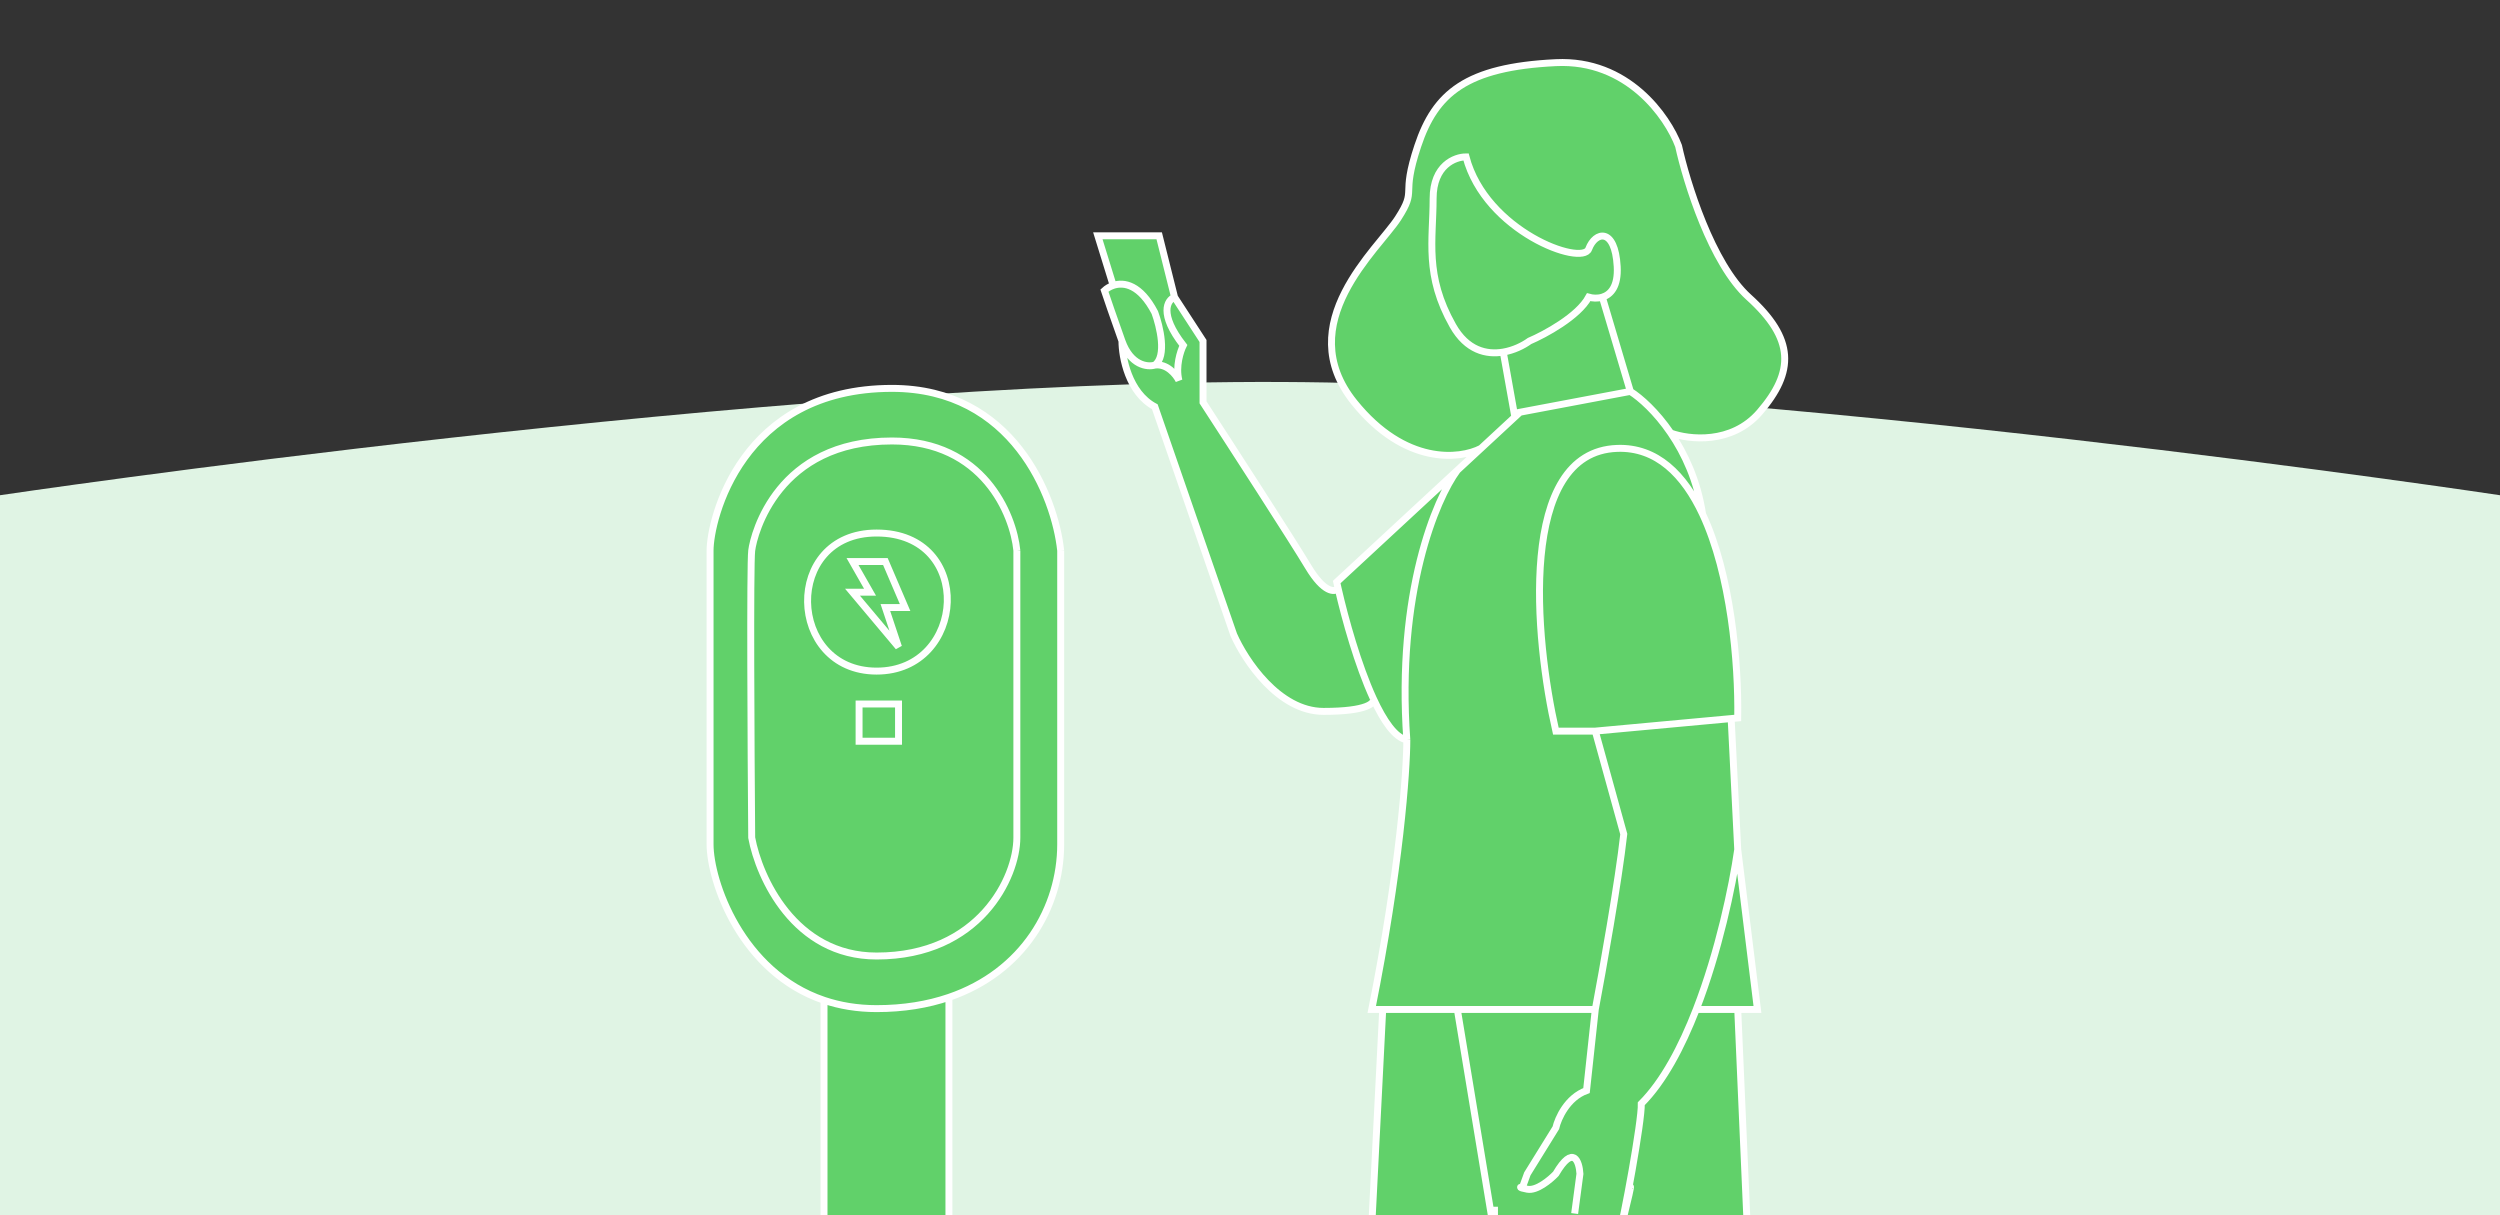<svg width="720" height="350" viewBox="0 0 720 350" fill="none" xmlns="http://www.w3.org/2000/svg">
<rect x="0" y="0" width="720" height="350" fill="#333333" stroke="none"/>
<path d="M720 142.626C720 142.626 507.65 110.624 369 110.009C223.397 109.364 0 142.626 0 142.626V350H720V142.626Z" fill="#E0F4E4"/>
<path fill-rule="evenodd" clip-rule="evenodd" d="M252.465 153.512C225.327 153.512 226.589 193.278 252.465 193.278C278.34 193.278 280.865 153.512 252.465 153.512Z" fill="#61D16A"/>
<path d="M254.989 161.718H245.522L250.571 170.554H245.522L258.776 186.334L254.989 174.973H260.669L254.989 161.718Z" fill="#61D16A"/>
<path d="M422.206 45.186C419.05 45.186 412.739 47.584 412.739 57.179C412.739 69.171 410.215 79.271 418.419 93.788C422.443 100.909 428.096 102.225 432.935 101.401L436.091 119.036L437.759 118.722L426.521 129.136C420.454 132.292 404.66 134.059 390.018 115.881C371.716 93.157 396.961 71.696 402.641 62.86C408.321 54.023 403.272 57.179 408.321 42.03C413.37 26.881 422.206 19.306 448.082 18.044C468.782 17.034 480.268 33.614 483.423 42.03C485.731 52.55 493.002 75.989 503.619 85.583C516.891 97.576 516.872 107.044 506.775 118.722C498.696 128.064 486.344 126.611 481.177 124.717C476.995 118.586 472.431 114.549 469.54 112.724L461.477 85.583C463.878 84.849 466.072 82.502 465.753 76.746C465.121 65.384 459.441 66.647 457.548 71.696C455.655 76.746 427.886 66.647 422.206 45.186Z" fill="#61D16A"/>
<path d="M412.739 57.179C412.739 47.584 419.05 45.186 422.206 45.186C427.886 66.647 455.655 76.746 457.548 71.696C459.441 66.647 465.121 65.384 465.753 76.746C466.072 82.502 463.878 84.849 461.477 85.583C460.087 86.008 458.628 85.891 457.548 85.583C454.519 91.137 444.926 96.313 440.508 98.207C438.717 99.509 435.988 100.881 432.935 101.401C428.096 102.225 422.443 100.909 418.419 93.788C410.215 79.271 412.739 69.171 412.739 57.179Z" fill="#61D16A"/>
<path d="M440.508 98.207C444.926 96.313 454.519 91.137 457.548 85.583C458.628 85.891 460.087 86.008 461.477 85.583L469.54 112.724L437.759 118.722L436.091 119.036L432.935 101.401C435.988 100.881 438.717 99.509 440.508 98.207Z" fill="#61D16A"/>
<path d="M437.759 118.722L469.54 112.724C472.431 114.549 476.995 118.586 481.177 124.717C485.193 130.605 488.856 138.425 490.347 148.072C485.013 136.687 477.137 128.736 465.753 129.136C436.974 130.146 441.981 183.84 448.082 210.561H459.442L467.646 240.227C466.132 253.861 461.545 279.572 459.442 290.724H419.709H398.223H395.068C403.147 250.327 405.166 222.133 405.166 213.086C402.137 170.669 413.599 143.653 419.709 135.448L426.521 129.136L437.759 118.722Z" fill="#61D16A"/>
<path d="M459.442 210.561H448.082C441.981 183.84 436.974 130.146 465.753 129.136C477.137 128.736 485.013 136.687 490.347 148.072C498.498 165.466 500.718 190.878 500.464 206.774L498.57 206.948L459.442 210.561Z" fill="#61D16A"/>
<path d="M459.442 290.724C461.545 279.572 466.132 253.861 467.646 240.227L459.442 210.561L498.57 206.948L500.464 244.646C498.933 255.362 494.99 274.06 488.52 290.724C484.32 301.543 479.055 311.504 472.695 317.865C472.865 322.801 467.682 351.079 466 357L430.41 355.5L419.709 290.724H459.442Z" fill="#61D16A"/>
<path d="M488.52 290.724C494.99 274.06 498.933 255.362 500.464 244.646L506.144 290.724H500.464H488.52Z" fill="#61D16A"/>
<path d="M472.695 317.865C479.055 311.504 484.32 301.543 488.52 290.724H500.464L503.619 363L466 357C467.682 351.079 472.865 322.801 472.695 317.865Z" fill="#61D16A"/>
<path d="M398.223 290.724H419.709L430.41 355.5L395.068 353L398.223 290.724Z" fill="#61D16A"/>
<path d="M384.97 167.639L419.709 135.448C413.599 143.653 402.137 170.669 405.166 213.086C401.824 212.496 398.5 207.675 395.502 201.151C395.494 201.131 395.485 201.112 395.475 201.093C391.107 191.568 387.431 178.438 385.393 169.533C385.243 168.878 385.102 168.245 384.97 167.639Z" fill="#61D16A"/>
<path d="M376.765 163.221C381.309 170.795 384.411 170.585 385.393 169.533C387.431 178.438 391.107 191.568 395.475 201.093C395.485 201.112 395.494 201.131 395.502 201.151C396.041 202.431 393.93 204.88 381.183 204.88C368.242 204.88 358.54 190.152 355.307 182.788L332.587 117.143C325.014 113.103 323.12 102.836 323.12 98.207C325.645 105.276 330.483 105.781 332.587 105.15C336.121 104.645 338.688 107.886 339.529 109.569C338.52 105.529 339.95 101.153 340.792 99.469C333.723 90.38 336.163 86.424 338.267 85.583L346.472 98.207V115.881C354.676 128.505 372.221 155.646 376.765 163.221Z" fill="#61D16A"/>
<path d="M338.267 85.583C336.163 86.424 333.723 90.38 340.792 99.469C339.95 101.153 338.52 105.529 339.529 109.569C338.688 107.886 336.121 104.645 332.587 105.15C336.121 102.625 334.06 93.999 332.587 90.001C328.41 81.991 323.732 81.14 320.596 82.203L316.178 67.909H333.849L338.267 85.583Z" fill="#61D16A"/>
<path d="M332.587 105.15C330.483 105.781 325.645 105.276 323.12 98.207C320.596 91.138 318.703 85.583 318.072 83.689C318.697 83.111 319.563 82.553 320.596 82.203C323.732 81.14 328.41 81.991 332.587 90.001C334.06 93.999 336.121 102.625 332.587 105.15Z" fill="#61D16A"/>
<path fill-rule="evenodd" clip-rule="evenodd" d="M292.856 158.562C291.804 148.042 283.137 127.001 256.882 127.001C224.065 127.001 217.122 153.512 216.491 158.562C215.986 162.601 216.281 215.37 216.491 241.249C218.595 252.611 228.735 275.334 252.465 275.334C282.127 275.334 292.856 252.611 292.856 241.249V158.562ZM247.416 202.746H258.776V213.476H247.416V202.746ZM252.465 153.512C225.327 153.512 226.589 193.278 252.465 193.278C278.34 193.278 280.865 153.512 252.465 153.512Z" fill="#61D16A"/>
<path d="M258.776 202.746H247.416V213.476H258.776V202.746Z" fill="#61D16A"/>
<path fill-rule="evenodd" clip-rule="evenodd" d="M256.882 111.853C291.72 111.853 303.795 142.992 305.478 158.562V243.143C305.478 261.34 294.749 279.921 273.291 287.24C267.211 289.313 260.268 290.483 252.465 290.483C246.857 290.483 241.822 289.609 237.318 288.088C213.435 280.023 204.5 253.764 204.5 243.143V158.562C204.5 149.725 213.336 111.853 256.882 111.853ZM256.882 127.001C283.137 127.001 291.804 148.042 292.856 158.562V241.249C292.856 252.611 282.127 275.334 252.465 275.334C228.735 275.334 218.595 252.611 216.491 241.249C216.281 215.37 215.986 162.601 216.491 158.562C217.122 153.512 224.065 127.001 256.882 127.001Z" fill="#61D16A"/>
<path d="M252.465 290.483C260.268 290.483 267.211 289.313 273.291 287.24V394H237.318V288.088C241.822 289.609 246.857 290.483 252.465 290.483Z" fill="#61D16A"/>
<path d="M461.477 85.583C460.087 86.008 458.628 85.891 457.548 85.583C454.519 91.137 444.926 96.313 440.508 98.207C438.717 99.509 435.988 100.881 432.935 101.401M461.477 85.583C463.878 84.849 466.072 82.502 465.753 76.746C465.121 65.384 459.441 66.647 457.548 71.696C455.655 76.746 427.886 66.647 422.206 45.186C419.05 45.186 412.739 47.584 412.739 57.179C412.739 69.171 410.215 79.271 418.419 93.788C422.443 100.909 428.096 102.225 432.935 101.401M461.477 85.583L469.54 112.724M469.54 112.724L437.759 118.722M469.54 112.724C472.431 114.549 476.995 118.586 481.177 124.717M432.935 101.401L436.091 119.036L437.759 118.722M437.759 118.722L426.521 129.136M405.166 213.086C402.137 170.669 413.599 143.653 419.709 135.448M405.166 213.086C405.166 222.133 403.147 250.327 395.068 290.724H398.223M405.166 213.086C401.824 212.496 398.5 207.675 395.502 201.151M419.709 135.448L384.97 167.639C385.102 168.245 385.243 168.878 385.393 169.533M419.709 135.448L426.521 129.136M459.442 290.724C461.545 279.572 466.132 253.861 467.646 240.227L459.442 210.561M459.442 290.724L456.917 314.078C451.363 316.098 448.713 322.073 448.082 324.808L439.877 338.064L438.5 341.851C437.833 341.851 437.175 341.981 439.877 342.5C442.578 343.019 446.472 339.759 448.082 338.064C453.131 329.479 454.813 334.487 455.023 338.064L453.5 349.5M459.442 290.724H419.709M459.442 210.561H448.082C441.981 183.84 436.974 130.146 465.753 129.136C477.137 128.736 485.013 136.687 490.347 148.072M459.442 210.561L498.57 206.948M498.57 206.948L500.464 206.774C500.718 190.878 498.498 165.466 490.347 148.072M498.57 206.948L500.464 244.646M500.464 244.646C498.933 255.362 494.99 274.06 488.52 290.724M500.464 244.646L506.144 290.724H500.464M469.54 341.851C470.118 340.983 465.603 358.399 466 357M419.709 290.724H398.223M419.709 290.724L430.41 355.5M430.41 347.532V355.5M398.223 290.724L395.068 353L430.41 355.5M488.52 290.724C484.32 301.543 479.055 311.504 472.695 317.865C472.865 322.801 467.682 351.079 466 357M488.52 290.724H500.464M500.464 290.724L503.619 363L466 357M490.347 148.072C488.856 138.425 485.193 130.605 481.177 124.717M481.177 124.717C486.344 126.611 498.696 128.064 506.775 118.722C516.872 107.044 516.891 97.576 503.619 85.583C493.002 75.989 485.731 52.55 483.423 42.03C480.268 33.614 468.782 17.034 448.082 18.044C422.206 19.306 413.37 26.881 408.321 42.03C403.272 57.179 408.321 54.023 402.641 62.86C396.961 71.696 371.716 93.157 390.018 115.881C404.66 134.059 420.454 132.292 426.521 129.136M385.393 169.533C384.411 170.585 381.309 170.795 376.765 163.221C372.221 155.646 354.676 128.505 346.472 115.881V98.207L338.267 85.583M385.393 169.533C387.431 178.438 391.107 191.568 395.475 201.093C395.485 201.112 395.494 201.131 395.502 201.151M338.267 85.583C336.163 86.424 333.723 90.38 340.792 99.469C339.95 101.153 338.52 105.529 339.529 109.569C338.688 107.886 336.121 104.645 332.587 105.15M338.267 85.583L333.849 67.909H316.178L320.596 82.203M332.587 105.15C330.483 105.781 325.645 105.276 323.12 98.207M332.587 105.15C336.121 102.625 334.06 93.999 332.587 90.001C328.41 81.991 323.732 81.14 320.596 82.203M323.12 98.207C320.596 91.138 318.703 85.583 318.072 83.689C318.697 83.111 319.563 82.553 320.596 82.203M323.12 98.207C323.12 102.836 325.014 113.103 332.587 117.143L355.307 182.788C358.54 190.152 368.242 204.88 381.183 204.88C393.93 204.88 396.041 202.431 395.502 201.151M292.856 158.562C291.804 148.042 283.137 127.001 256.882 127.001C224.064 127.001 217.122 153.512 216.491 158.562C215.986 162.601 216.281 215.37 216.491 241.249C218.595 252.611 228.735 275.334 252.465 275.334C282.127 275.334 292.856 252.611 292.856 241.249M292.856 158.562C292.856 182.337 292.856 232.16 292.856 241.249M292.856 158.562V241.249M305.478 158.562C303.795 142.992 291.72 111.853 256.882 111.853C213.336 111.853 204.5 149.725 204.5 158.562M305.478 158.562C305.478 178.97 305.478 224.459 305.478 243.143M305.478 158.562V243.143M204.5 158.562C204.5 167.398 204.5 230.519 204.5 243.143M204.5 158.562V243.143M204.5 243.143C204.5 253.764 213.435 280.023 237.318 288.088M305.478 243.143C305.478 261.34 294.749 279.921 273.291 287.24M273.291 287.24C267.211 289.313 260.268 290.483 252.465 290.483C246.857 290.483 241.822 289.609 237.318 288.088M273.291 287.24V394H237.318V288.088M466 357L430.41 355.5M258.776 202.746H247.416V213.476H258.776V202.746ZM254.989 161.718H245.522L250.571 170.554H245.522L258.776 186.334L254.989 174.973H260.669L254.989 161.718ZM252.465 153.512C225.327 153.512 226.589 193.278 252.465 193.278C278.34 193.278 280.865 153.512 252.465 153.512Z" stroke="white" stroke-width="2"/>
</svg>
